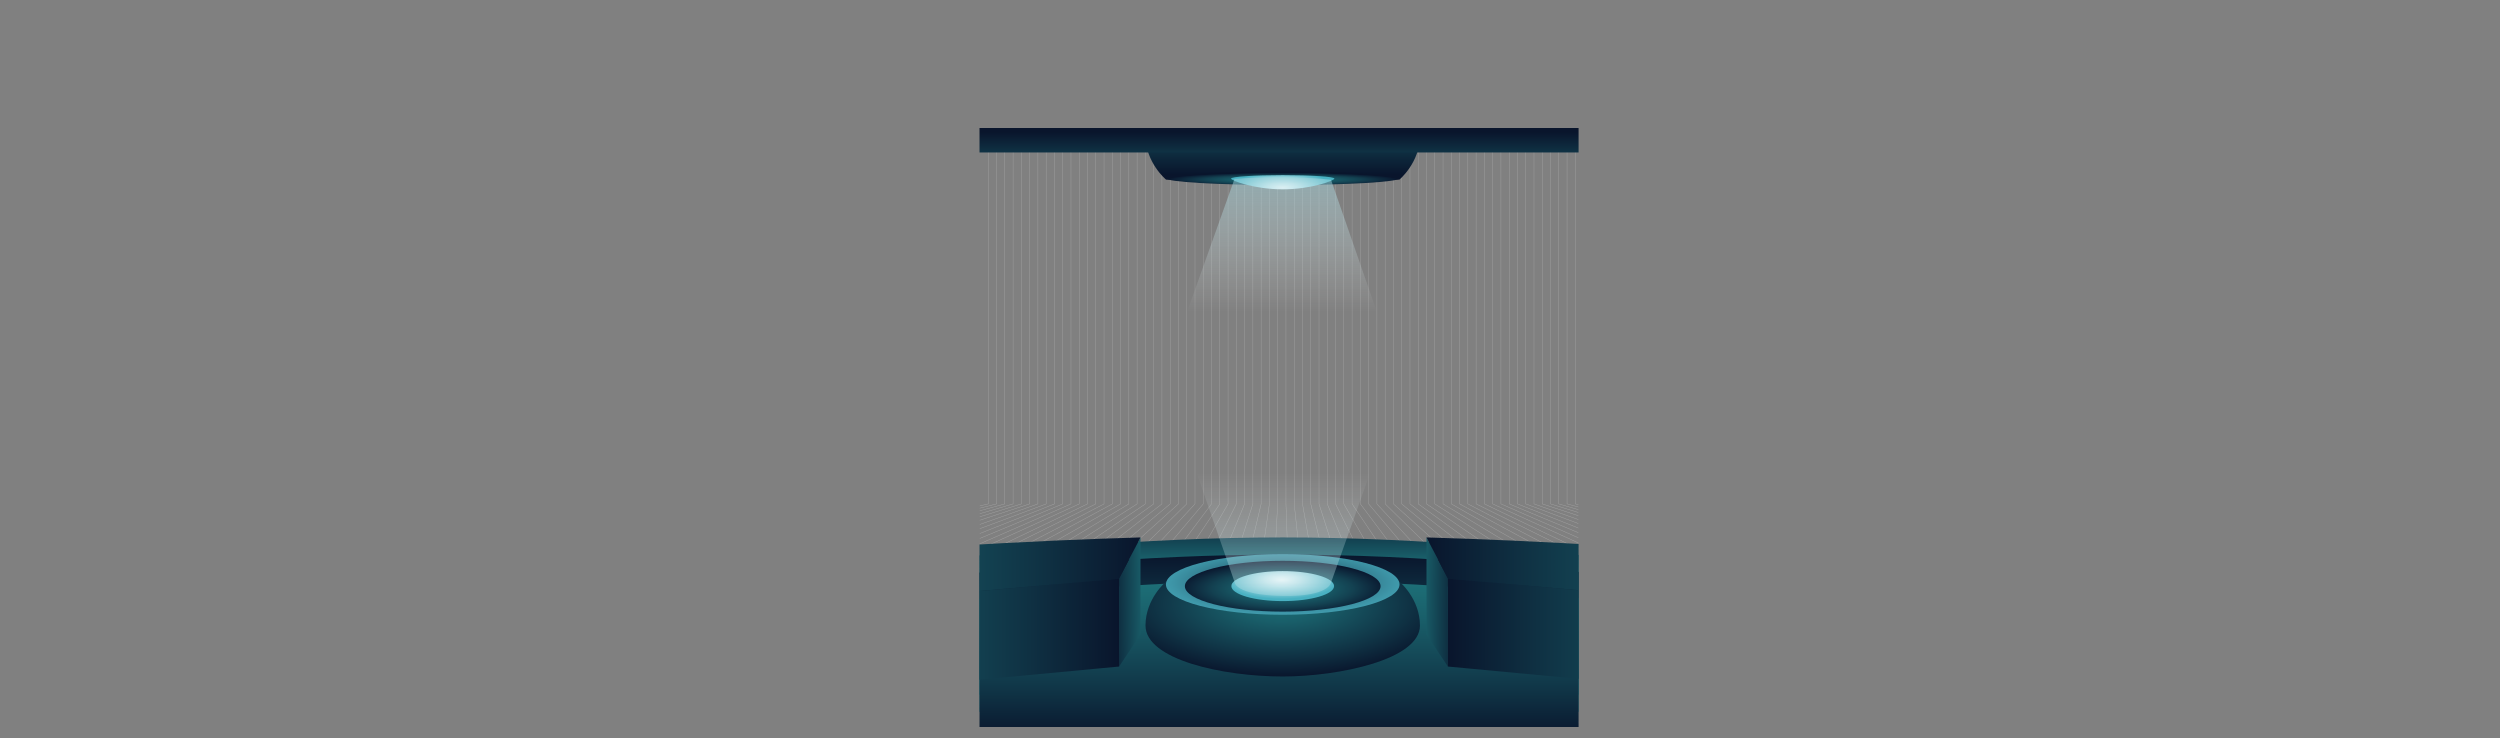 <svg id="OBJECTS" xmlns="http://www.w3.org/2000/svg" xmlns:xlink="http://www.w3.org/1999/xlink" viewBox="0 0 3338.54 985.8"><rect x="0" y="0" width="3338.54" height="985.8" fill="#808080" stroke="none"/><defs><style>.cls-1,.cls-4{fill:none;}.cls-2{clip-path:url(#clip-path);}.cls-3{opacity:0.3;}.cls-4{stroke:#fff;stroke-miterlimit:10;stroke-width:0.5px;}.cls-5{fill:url(#linear-gradient);}.cls-6{fill:url(#linear-gradient-2);}.cls-7{fill:url(#linear-gradient-3);}.cls-8{fill:url(#linear-gradient-4);}.cls-9{fill:url(#linear-gradient-5);}.cls-10{fill:url(#linear-gradient-6);}.cls-11{fill:url(#linear-gradient-7);}.cls-12{fill:url(#linear-gradient-8);}.cls-13{fill:url(#linear-gradient-9);}.cls-14{fill:url(#linear-gradient-10);}.cls-15{fill:url(#linear-gradient-11);}.cls-16{fill:url(#radial-gradient);}.cls-17{fill:url(#radial-gradient-2);}.cls-18{fill:url(#linear-gradient-12);}.cls-19{fill:url(#radial-gradient-3);}.cls-20{fill:url(#radial-gradient-4);}.cls-21{fill:url(#radial-gradient-5);}.cls-22{fill:url(#radial-gradient-6);}.cls-23{fill:url(#linear-gradient-13);}</style><clipPath id="clip-path" transform="translate(1308.06 170.89)"><rect class="cls-1" width="800" height="800"/></clipPath><linearGradient id="linear-gradient" x1="400.4" y1="594.28" x2="400.4" y2="512.99" gradientUnits="userSpaceOnUse"><stop offset="0.01" stop-color="#1d6f77"/><stop offset="0.25" stop-color="#195e69"/><stop offset="0.73" stop-color="#0f3143"/><stop offset="1" stop-color="#09152c"/></linearGradient><linearGradient id="linear-gradient-2" x1="400.4" y1="779.66" x2="400.4" y2="569.67" xlink:href="#linear-gradient"/><linearGradient id="linear-gradient-3" x1="400.4" y1="814.66" x2="400.4" y2="604.67" gradientUnits="userSpaceOnUse"><stop offset="0" stop-color="#09152c"/><stop offset="0.27" stop-color="#0f3143"/><stop offset="0.75" stop-color="#195e69"/><stop offset="0.99" stop-color="#1d6f77"/></linearGradient><linearGradient id="linear-gradient-4" x1="-234.29" y1="632.61" x2="-169.63" y2="633.36" gradientTransform="matrix(-1, 0, 0, 1, 1308.06, 170.89)" xlink:href="#linear-gradient"/><linearGradient id="linear-gradient-5" x1="-214.96" y1="594" x2="258.96" y2="594" gradientTransform="matrix(-1, 0, 0, 1, 0, 0)" xlink:href="#linear-gradient-3"/><linearGradient id="linear-gradient-6" x1="-186.37" y1="681.54" x2="258.96" y2="681.54" gradientTransform="matrix(-1, 0, 0, 1, 1308.06, 170.89)" xlink:href="#linear-gradient-3"/><linearGradient id="linear-gradient-7" x1="-835.35" y1="632.61" x2="-770.69" y2="633.36" gradientTransform="translate(2720.99 170.89)" xlink:href="#linear-gradient"/><linearGradient id="linear-gradient-8" x1="-816.02" y1="594" x2="-342.1" y2="594" gradientTransform="translate(1412.93)" xlink:href="#linear-gradient-3"/><linearGradient id="linear-gradient-9" x1="-787.43" y1="681.54" x2="-342.1" y2="681.54" gradientTransform="translate(2720.99 170.89)" xlink:href="#linear-gradient-3"/><linearGradient id="linear-gradient-10" x1="404.91" y1="214.31" x2="404.91" y2="341.03" gradientTransform="translate(809.82 276.31) rotate(180)" xlink:href="#linear-gradient-3"/><linearGradient id="linear-gradient-11" x1="1706.38" y1="272.13" x2="1706.38" y2="176.45" xlink:href="#linear-gradient"/><radialGradient id="radial-gradient" cx="404.91" cy="-751.55" r="154.63" gradientTransform="translate(0 114.17) scale(1 0.06)" gradientUnits="userSpaceOnUse"><stop offset="0.01" stop-color="#1d6f77"/><stop offset="0.19" stop-color="#1c6a73"/><stop offset="0.42" stop-color="#185a66"/><stop offset="0.67" stop-color="#134151"/><stop offset="0.94" stop-color="#0b1e34"/><stop offset="1" stop-color="#09152c"/></radialGradient><radialGradient id="radial-gradient-2" cx="404.75" cy="79.79" r="66.77" gradientTransform="translate(0 54.14) scale(1 0.32)" gradientUnits="userSpaceOnUse"><stop offset="0.01" stop-color="#fff"/><stop offset="0.12" stop-color="#f0f9fa"/><stop offset="0.14" stop-color="#ecf7f9"/><stop offset="0.3" stop-color="#d4edf1"/><stop offset="0.63" stop-color="#95d2dc"/><stop offset="1" stop-color="#49b1c2"/></radialGradient><linearGradient id="linear-gradient-12" x1="411.94" y1="468.15" x2="411.94" y2="15.26" gradientTransform="translate(814.55 261.99) rotate(180)" gradientUnits="userSpaceOnUse"><stop offset="0.02" stop-color="#fff" stop-opacity="0.4"/><stop offset="0.19" stop-color="#49b1c2"/><stop offset="1" stop-color="#fff" stop-opacity="0"/></linearGradient><radialGradient id="radial-gradient-3" cx="402.91" cy="633.13" r="239.1" gradientTransform="translate(0 375.99) scale(1 0.41)" xlink:href="#linear-gradient"/><radialGradient id="radial-gradient-4" cx="404.91" cy="560.02" r="216.79" gradientTransform="translate(0 455.91) scale(1 0.27)" gradientUnits="userSpaceOnUse"><stop offset="0" stop-color="#09152c"/><stop offset="0.23" stop-color="#1e475c"/><stop offset="0.47" stop-color="#307588"/><stop offset="0.69" stop-color="#3e96a8"/><stop offset="0.87" stop-color="#46aabb"/><stop offset="0.99" stop-color="#49b1c2"/></radialGradient><radialGradient id="radial-gradient-5" cx="404.91" cy="566.96" r="140.75" gradientTransform="translate(1308.06 638.85) scale(1 0.26)" xlink:href="#radial-gradient"/><radialGradient id="radial-gradient-6" cx="403.58" cy="563.39" r="75.43" gradientTransform="translate(1308.06 582.77) scale(1 0.34)" xlink:href="#radial-gradient-2"/><linearGradient id="linear-gradient-13" x1="407.28" y1="928.26" x2="407.28" y2="459.93" gradientTransform="matrix(1, 0, 0, 1, 0, 0)" xlink:href="#linear-gradient-12"/></defs><title>future</title><g class="cls-2"><g class="cls-3"><polyline class="cls-4" points="1319.77 0 1319.77 672.92 0.06 984.59"/><polyline class="cls-4" points="1330.82 0 1330.82 672.92 96.06 985.55"/><polyline class="cls-4" points="1341.86 0 1341.86 672.92 209.72 982.52"/><polyline class="cls-4" points="1352.9 0 1352.9 672.92 291.06 985.55"/><polyline class="cls-4" points="1363.94 0 1363.94 672.92 357.06 984.59"/><polyline class="cls-4" points="1374.98 0 1374.98 672.92 420.06 985.55"/><polyline class="cls-4" points="1386.02 0 1386.02 672.92 501.06 985.55"/><polyline class="cls-4" points="1397.06 0 1397.06 672.92 562.39 984.59"/><polyline class="cls-4" points="1408.11 0 1408.11 672.92 621.72 984.59"/><polyline class="cls-4" points="1419.15 0 1419.15 672.92 670.39 984.59"/><polyline class="cls-4" points="1430.19 0 1430.19 672.92 717.72 984.59"/><polyline class="cls-4" points="1441.23 0 1441.23 672.92 754.39 985.55"/><polyline class="cls-4" points="1452.27 0 1452.27 672.92 805.72 982.52"/><polyline class="cls-4" points="1463.31 0 1463.31 672.92 831.73 985.55"/><polyline class="cls-4" points="1474.35 0 1474.35 672.92 875.73 984.59"/><polyline class="cls-4" points="1485.4 0 1485.4 672.92 907.72 984.59"/><polyline class="cls-4" points="1496.44 0 1496.44 672.92 950.09 985.55"/><polyline class="cls-4" points="1507.48 0 1507.48 672.92 990.39 984.59"/><polyline class="cls-4" points="1518.52 0 1518.52 672.92 1031.72 984.59"/><polyline class="cls-4" points="1529.56 0 1529.56 672.92 1071.06 984.59"/><polyline class="cls-4" points="1540.6 0 1540.6 672.92 1111.06 984.59"/><polyline class="cls-4" points="1551.64 0 1551.64 672.92 1150.39 984.59"/><polyline class="cls-4" points="1562.69 0 1562.69 672.92 1189.06 984.59"/><polyline class="cls-4" points="1573.73 0 1573.73 672.92 1226.4 984.59"/><polyline class="cls-4" points="1584.77 0 1584.77 672.92 1266.13 984.59"/><polyline class="cls-4" points="1595.81 0 1595.81 672.92 1308.06 984.59"/><polyline class="cls-4" points="1606.85 0 1606.85 672.92 1344.39 984.59"/><polyline class="cls-4" points="1617.89 0 1617.89 672.92 1384.39 984.59"/><polyline class="cls-4" points="1628.93 0 1628.93 672.92 1419.15 984.59"/><polyline class="cls-4" points="1639.98 0 1639.98 672.92 1459.72 984.59"/><polyline class="cls-4" points="1651.02 0 1651.02 672.92 1496.44 982.52"/><polyline class="cls-4" points="1662.06 0 1662.06 672.92 1533.06 984.59"/><polyline class="cls-4" points="1673.1 0 1673.1 672.92 1573.73 984.59"/><polyline class="cls-4" points="1684.14 0 1684.14 672.92 1610.39 982.52"/><polyline class="cls-4" points="1695.18 0 1695.18 672.92 1651.02 982.52"/><polyline class="cls-4" points="1706.23 0 1706.23 672.92 1689.72 984.59"/><polyline class="cls-4" points="2103.72 0 2103.72 672.92 3338.48 985.55"/><polyline class="cls-4" points="2092.68 0 2092.68 672.92 3224.81 982.52"/><polyline class="cls-4" points="2081.64 0 2081.64 672.92 3143.48 985.55"/><polyline class="cls-4" points="2070.6 0 2070.6 672.92 3077.48 984.59"/><polyline class="cls-4" points="2059.55 0 2059.55 672.92 3014.48 985.55"/><polyline class="cls-4" points="2048.51 0 2048.51 672.92 2933.48 985.55"/><polyline class="cls-4" points="2037.47 0 2037.47 672.92 2872.14 984.59"/><polyline class="cls-4" points="2026.43 0 2026.43 672.92 2812.81 984.59"/><polyline class="cls-4" points="2015.39 0 2015.39 672.92 2764.14 984.59"/><polyline class="cls-4" points="2004.35 0 2004.35 672.92 2716.81 984.59"/><polyline class="cls-4" points="1993.31 0 1993.31 672.92 2680.14 985.55"/><polyline class="cls-4" points="1982.26 0 1982.26 672.92 2628.81 982.52"/><polyline class="cls-4" points="1971.22 0 1971.22 672.92 2602.81 985.55"/><polyline class="cls-4" points="1960.18 0 1960.18 672.92 2558.81 984.59"/><polyline class="cls-4" points="1949.14 0 1949.14 672.92 2526.81 984.59"/><polyline class="cls-4" points="1938.1 0 1938.1 672.92 2484.44 985.55"/><polyline class="cls-4" points="1927.06 0 1927.06 672.92 2444.14 984.59"/><polyline class="cls-4" points="1916.01 0 1916.01 672.92 2402.81 984.59"/><polyline class="cls-4" points="1904.97 0 1904.97 672.92 2363.48 984.59"/><polyline class="cls-4" points="1893.93 0 1893.93 672.92 2323.48 984.59"/><polyline class="cls-4" points="1882.89 0 1882.89 672.92 2284.14 984.59"/><polyline class="cls-4" points="1871.85 0 1871.85 672.92 2245.48 984.59"/><polyline class="cls-4" points="1860.81 0 1860.81 672.92 2208.13 984.59"/><polyline class="cls-4" points="1849.77 0 1849.77 672.92 2168.41 984.59"/><polyline class="cls-4" points="1838.72 0 1838.72 672.92 2126.48 984.59"/><polyline class="cls-4" points="1827.68 0 1827.68 672.92 2090.14 984.59"/><polyline class="cls-4" points="1816.64 0 1816.64 672.92 2050.14 984.59"/><polyline class="cls-4" points="1805.6 0 1805.6 672.92 2015.39 984.59"/><polyline class="cls-4" points="1794.56 0 1794.56 672.92 1974.81 984.59"/><polyline class="cls-4" points="1783.52 0 1783.52 672.92 1938.1 982.52"/><polyline class="cls-4" points="1772.47 0 1772.47 672.92 1901.48 984.59"/><polyline class="cls-4" points="1761.43 0 1761.43 672.92 1860.81 984.59"/><polyline class="cls-4" points="1750.39 0 1750.39 672.92 1827.68 984.59"/><polyline class="cls-4" points="1739.35 0 1739.35 672.92 1794.56 985.55"/><polyline class="cls-4" points="1728.31 0 1728.31 672.92 1761.43 984.59"/><polyline class="cls-4" points="1717.27 0 1717.27 672.92 1728.31 984.59"/></g><path class="cls-5" d="M-339.25,621.79s364.86-75,744.16-75,735.14,75,735.14,75v135H-339.25v-129" transform="translate(1308.06 170.89)"/><path class="cls-6" d="M-339.25,644.67s364.86-75,744.16-75,735.14,75,735.14,75v135H-339.25v-129" transform="translate(1308.06 170.89)"/><path class="cls-7" d="M-339.25,679.67s364.86-75,744.16-75,735.14,75,735.14,75v135H-339.25v-129" transform="translate(1308.06 170.89)"/><polygon class="cls-8" points="1523.02 717.68 1523.02 847.43 1494.43 890.1 1494.43 772.77 1523.02 717.68"/><path class="cls-9" d="M186.37,601.88,215,546.79S-131,556.21-224,580.21l-35,61Z" transform="translate(1308.06 170.89)"/><polyline class="cls-10" points="1494.43 890.1 1049.1 932.1 1049.1 812.1 1494.43 772.77 1494.43 892.3"/><polygon class="cls-11" points="1904.97 717.68 1904.97 847.43 1933.56 890.1 1933.56 772.77 1904.97 717.68"/><path class="cls-12" d="M625.5,601.88l-28.59-55.09s345.92,9.42,438.92,33.42l35,61Z" transform="translate(1308.06 170.89)"/><polyline class="cls-13" points="1933.56 890.1 2378.89 932.1 2378.89 812.1 1933.56 772.77 1933.56 892.3"/><path class="cls-14" d="M249.11,69h311.6s27.45-22.72,27.45-58.72c0-45.33-102.67-68-183.25-68-75.42,0-183.24,22.67-183.24,68C221.67,46.28,249.11,69,249.11,69Z" transform="translate(1308.06 170.89)"/><rect class="cls-15" x="1182.83" y="142.78" width="1047.1" height="60.85"/><path class="cls-16" d="M560.91,67.09c0,5-69.84,9.09-156,9.09s-156-4.07-156-9.09S318.75,58,404.91,58,560.91,62.08,560.91,67.09Z" transform="translate(1308.06 170.89)"/><path class="cls-17" d="M473.91,67.62c0,2.58-30.89,14.33-69,14.33s-69-11.75-69-14.33S366.8,63,404.91,63,473.91,65,473.91,67.62Z" transform="translate(1308.06 170.89)"/><path class="cls-18" d="M340.53,68,179.85,518.62H625.37l-156-449.44S415.4,62.29,340.53,68Z" transform="translate(1308.06 170.89)"/></g><path class="cls-19" d="M560.71,605.77H249.11s-27.44,22.72-27.44,58.72c0,45.33,102.66,68,183.24,68,75.42,0,183.25-22.67,183.25-68C588.16,628.49,560.71,605.77,560.71,605.77Z" transform="translate(1308.06 170.89)"/><path class="cls-20" d="M404.91,569.06c-86.16,0-156,18.14-156,40.51s69.84,40.5,156,40.5,156-18.13,156-40.5S491.07,569.06,404.91,569.06Z" transform="translate(1308.06 170.89)"/><ellipse class="cls-21" cx="1712.97" cy="782.83" rx="130.67" ry="33.93"/><ellipse class="cls-22" cx="1712.97" cy="782.68" rx="68.59" ry="20.03"/><path class="cls-23" d="M340.5,606.09l-156-449.44H630L469.35,607.29s-2.72,18.8-64.36,17.63C339.57,623.68,340.5,606.09,340.5,606.09Z" transform="translate(1308.06 170.89)"/></svg>
